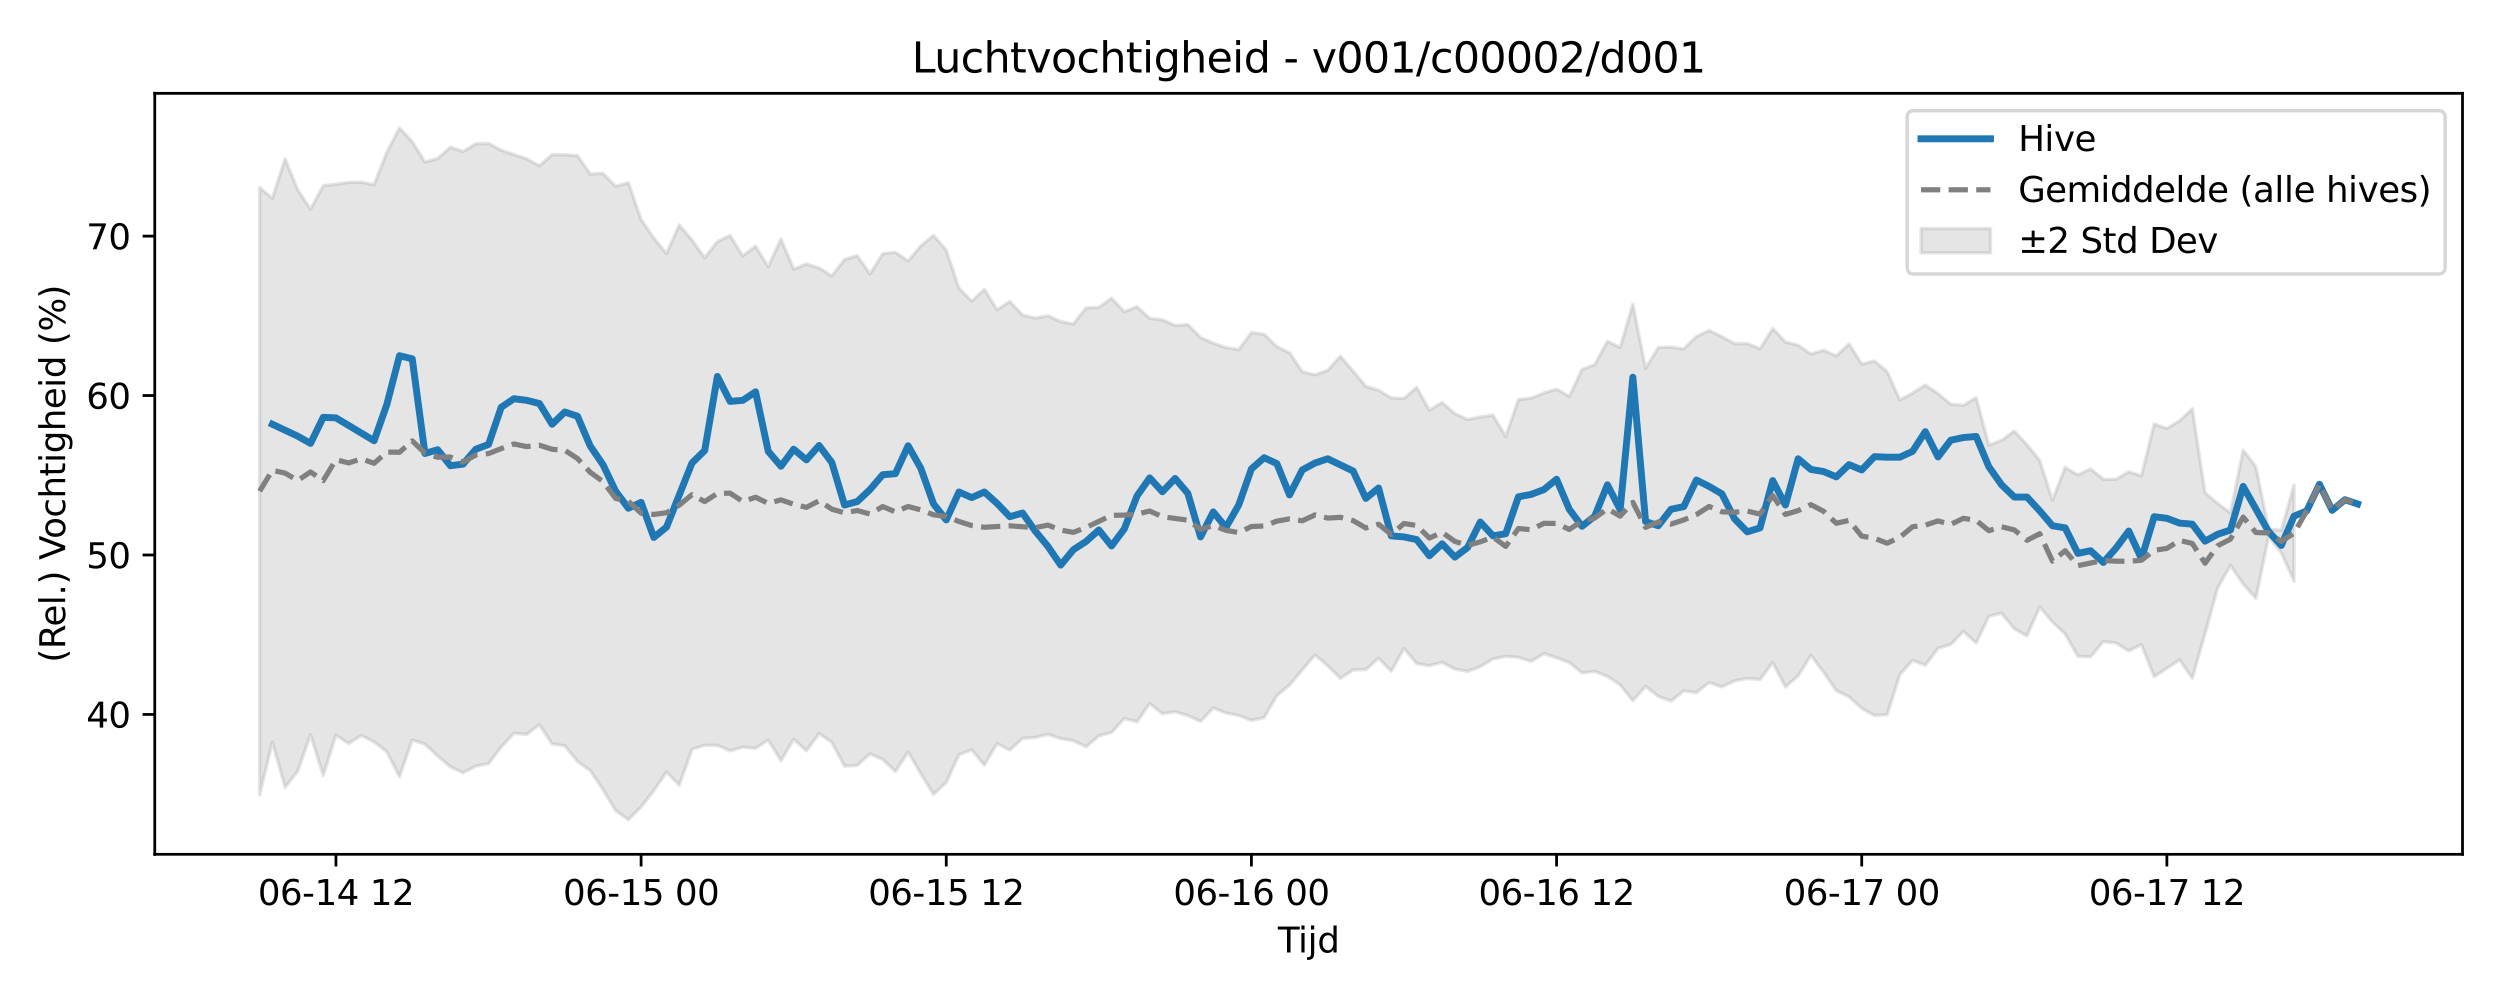 <?xml version="1.0" encoding="utf-8" standalone="no"?>
<!DOCTYPE svg PUBLIC "-//W3C//DTD SVG 1.1//EN"
  "http://www.w3.org/Graphics/SVG/1.1/DTD/svg11.dtd">
<svg xmlns:xlink="http://www.w3.org/1999/xlink" width="720pt" height="288pt" viewBox="0 0 720 288" xmlns="http://www.w3.org/2000/svg" version="1.1">
 <defs>
  <style type="text/css">*{stroke-linejoin: round; stroke-linecap: butt}</style>
 </defs>
 <g id="figure_1">
  <g id="patch_1">
   <path d="M 0 288 
L 720 288 
L 720 0 
L 0 0 
z
" style="fill: #ffffff"/>
  </g>
  <g id="axes_1">
   <g id="patch_2">
    <path d="M 44.57 246.04 
L 709.2 246.04 
L 709.2 26.88 
L 44.57 26.88 
z
" style="fill: #ffffff"/>
   </g>
   <g id="FillBetweenPolyCollection_1">
    <defs>
     <path id="m531567af55" d="M 74.78 -233.987 
L 74.78 -59.076 
L 78.442 -74.253 
L 82.104 -61.227 
L 85.766 -65.952 
L 89.428 -76.409 
L 93.09 -64.667 
L 96.752 -76.257 
L 100.414 -73.87 
L 104.075 -76.169 
L 107.737 -74.351 
L 111.399 -71.47 
L 115.061 -64.328 
L 118.723 -74.878 
L 122.385 -73.671 
L 126.047 -70.268 
L 129.709 -67.14 
L 133.37 -65.45 
L 137.032 -67.337 
L 140.694 -68.065 
L 144.356 -72.865 
L 148.018 -76.789 
L 151.68 -76.482 
L 155.342 -79.301 
L 159.004 -73.728 
L 162.665 -73.207 
L 166.327 -68.687 
L 169.989 -66.065 
L 173.651 -60.595 
L 177.313 -54.525 
L 180.975 -51.922 
L 184.637 -55.603 
L 188.299 -60.257 
L 191.96 -65.669 
L 195.622 -61.858 
L 199.284 -72.183 
L 202.946 -73.344 
L 206.608 -73.368 
L 210.27 -71.764 
L 213.932 -72.809 
L 217.594 -72.472 
L 221.255 -74.876 
L 224.917 -68.906 
L 228.579 -75.077 
L 232.241 -71.773 
L 235.903 -76.731 
L 239.565 -74.2 
L 243.227 -67.36 
L 246.888 -67.556 
L 250.55 -70.865 
L 254.212 -69.296 
L 257.874 -65.805 
L 261.536 -71.421 
L 265.198 -65.129 
L 268.86 -59.238 
L 272.522 -62.59 
L 276.183 -70.646 
L 279.845 -72.034 
L 283.507 -67.643 
L 287.169 -73.881 
L 290.831 -71.953 
L 294.493 -75.339 
L 298.155 -75.614 
L 301.817 -76.501 
L 305.478 -75.276 
L 309.14 -74.658 
L 312.802 -72.899 
L 316.464 -76.091 
L 320.126 -77.029 
L 323.788 -81.069 
L 327.45 -80.133 
L 331.112 -85.352 
L 334.773 -82.454 
L 338.435 -82.993 
L 342.097 -81.908 
L 345.759 -80.244 
L 349.421 -84.087 
L 353.083 -82.648 
L 356.745 -81.939 
L 360.407 -80.511 
L 364.068 -81.315 
L 367.73 -87.656 
L 371.392 -90.703 
L 375.054 -95.056 
L 378.716 -99.367 
L 382.378 -96.228 
L 386.04 -92.619 
L 389.702 -95.029 
L 393.363 -95.152 
L 397.025 -98.419 
L 400.687 -94.688 
L 404.349 -101.241 
L 408.011 -96.877 
L 411.673 -96.274 
L 415.335 -97.249 
L 418.997 -95.295 
L 422.658 -94.654 
L 426.32 -95.991 
L 429.982 -98.22 
L 433.644 -98.966 
L 437.306 -98.683 
L 440.968 -97.513 
L 444.63 -99.768 
L 448.292 -98.548 
L 451.953 -97.194 
L 455.615 -94.222 
L 459.277 -94.627 
L 462.939 -93.215 
L 466.601 -90.753 
L 470.263 -86.201 
L 473.925 -90.302 
L 477.587 -87.449 
L 481.248 -86.066 
L 484.91 -89.006 
L 488.572 -88.524 
L 492.234 -91.419 
L 495.896 -90.174 
L 499.558 -91.91 
L 503.22 -92.585 
L 506.882 -92.305 
L 510.543 -97.19 
L 514.205 -90.158 
L 517.867 -93.335 
L 521.529 -99.274 
L 525.191 -94.384 
L 528.853 -89.111 
L 532.515 -87.28 
L 536.176 -84.002 
L 539.838 -81.942 
L 543.5 -82.16 
L 547.162 -93.723 
L 550.824 -97.808 
L 554.486 -96.416 
L 558.148 -101.282 
L 561.81 -102.365 
L 565.471 -106.172 
L 569.133 -102.787 
L 572.795 -110.515 
L 576.457 -111.387 
L 580.119 -106.922 
L 583.781 -104.859 
L 587.443 -113.205 
L 591.105 -108.843 
L 594.766 -105.414 
L 598.428 -98.978 
L 602.09 -98.84 
L 605.752 -103.221 
L 609.414 -102.802 
L 613.076 -100.563 
L 616.738 -102.345 
L 620.4 -93.14 
L 624.061 -95.506 
L 627.723 -97.943 
L 631.385 -92.683 
L 635.047 -105.503 
L 638.709 -118.695 
L 642.371 -125.163 
L 646.033 -119.779 
L 649.695 -115.69 
L 653.356 -133.434 
L 657.018 -128.82 
L 660.68 -120.586 
L 660.68 -148.293 
L 660.68 -148.293 
L 657.018 -135.314 
L 653.356 -135.598 
L 649.695 -153.571 
L 646.033 -158.386 
L 642.371 -140.298 
L 638.709 -142.99 
L 635.047 -146.08 
L 631.385 -170.27 
L 627.723 -166.804 
L 624.061 -164.605 
L 620.4 -165.892 
L 616.738 -150.944 
L 613.076 -152.135 
L 609.414 -149.962 
L 605.752 -149.98 
L 602.09 -152.962 
L 598.428 -151.228 
L 594.766 -153.406 
L 591.105 -143.939 
L 587.443 -155.39 
L 583.781 -159.913 
L 580.119 -163.859 
L 576.457 -161.188 
L 572.795 -159.807 
L 569.133 -173.461 
L 565.471 -171.279 
L 561.81 -171.587 
L 558.148 -174.66 
L 554.486 -177.106 
L 550.824 -174.789 
L 547.162 -172.809 
L 543.5 -180.953 
L 539.838 -184.029 
L 536.176 -183.168 
L 532.515 -188.968 
L 528.853 -185.497 
L 525.191 -187.134 
L 521.529 -186.049 
L 517.867 -188.576 
L 514.205 -189.523 
L 510.543 -193.381 
L 506.882 -187.551 
L 503.22 -189.042 
L 499.558 -189.039 
L 495.896 -191.037 
L 492.234 -192.854 
L 488.572 -191.07 
L 484.91 -187.527 
L 481.248 -188.039 
L 477.587 -187.924 
L 473.925 -181.923 
L 470.263 -200.434 
L 466.601 -187.944 
L 462.939 -189.745 
L 459.277 -182.976 
L 455.615 -181.611 
L 451.953 -173.828 
L 448.292 -175.95 
L 444.63 -174.797 
L 440.968 -173.334 
L 437.306 -172.907 
L 433.644 -162.303 
L 429.982 -168.429 
L 426.32 -167.903 
L 422.658 -167.184 
L 418.997 -168.861 
L 415.335 -172.111 
L 411.673 -169.828 
L 408.011 -176.419 
L 404.349 -173.235 
L 400.687 -173.426 
L 397.025 -175.62 
L 393.363 -176.722 
L 389.702 -181.11 
L 386.04 -185.4 
L 382.378 -181.354 
L 378.716 -180.051 
L 375.054 -180.952 
L 371.392 -186.398 
L 367.73 -188.177 
L 364.068 -191.719 
L 360.407 -192.216 
L 356.745 -187.29 
L 353.083 -187.893 
L 349.421 -189.165 
L 345.759 -190.822 
L 342.097 -194.493 
L 338.435 -194.283 
L 334.773 -195.915 
L 331.112 -196.297 
L 327.45 -199.679 
L 323.788 -198.218 
L 320.126 -202.127 
L 316.464 -199.479 
L 312.802 -199.325 
L 309.14 -194.702 
L 305.478 -195.396 
L 301.817 -197.035 
L 298.155 -196.435 
L 294.493 -197.257 
L 290.831 -201.168 
L 287.169 -198.803 
L 283.507 -204.67 
L 279.845 -201.262 
L 276.183 -204.99 
L 272.522 -215.953 
L 268.86 -220.224 
L 265.198 -217.176 
L 261.536 -212.852 
L 257.874 -215.363 
L 254.212 -214.933 
L 250.55 -209.056 
L 246.888 -214.399 
L 243.227 -213.239 
L 239.565 -208.52 
L 235.903 -210.843 
L 232.241 -211.975 
L 228.579 -210.486 
L 224.917 -219.171 
L 221.255 -211.19 
L 217.594 -217.114 
L 213.932 -214.306 
L 210.27 -220.162 
L 206.608 -218.427 
L 202.946 -213.75 
L 199.284 -218.868 
L 195.622 -223.195 
L 191.96 -214.996 
L 188.299 -219.423 
L 184.637 -224.778 
L 180.975 -235.368 
L 177.313 -234.383 
L 173.651 -238.066 
L 169.989 -237.887 
L 166.327 -243.18 
L 162.665 -243.427 
L 159.004 -243.475 
L 155.342 -240.264 
L 151.68 -242.295 
L 148.018 -243.475 
L 144.356 -244.753 
L 140.694 -246.667 
L 137.032 -246.586 
L 133.37 -244.362 
L 129.709 -245.624 
L 126.047 -242.344 
L 122.385 -241.345 
L 118.723 -247.18 
L 115.061 -251.158 
L 111.399 -244.159 
L 107.737 -234.805 
L 104.075 -235.524 
L 100.414 -235.494 
L 96.752 -234.933 
L 93.09 -234.518 
L 89.428 -227.762 
L 85.766 -233.31 
L 82.104 -242.244 
L 78.442 -230.88 
L 74.78 -233.987 
z
" style="stroke: #808080; stroke-opacity: 0.2"/>
    </defs>
    <g clip-path="url(#p80a8ffc8e7)">
     <use xlink:href="#m531567af55" x="0" y="288" style="fill: #808080; fill-opacity: 0.2; stroke: #808080; stroke-opacity: 0.2"/>
    </g>
   </g>
   <g id="matplotlib.axis_1">
    <g id="xtick_1">
     <g id="line2d_1">
      <defs>
       <path id="md51b3783db" d="M 0 0 
L 0 3.5 
" style="stroke: #000000; stroke-width: 0.8"/>
      </defs>
      <g>
       <use xlink:href="#md51b3783db" x="96.752" y="246.04" style="stroke: #000000; stroke-width: 0.8"/>
      </g>
     </g>
     <g id="text_1">
      <!-- 06-14 12 -->
      <g transform="translate(74.271 260.638) scale(0.1 -0.1)">
       <defs>
        <path id="DejaVuSans-30" d="M 2034 4250 
Q 1547 4250 1301 3770 
Q 1056 3291 1056 2328 
Q 1056 1369 1301 889 
Q 1547 409 2034 409 
Q 2525 409 2770 889 
Q 3016 1369 3016 2328 
Q 3016 3291 2770 3770 
Q 2525 4250 2034 4250 
z
M 2034 4750 
Q 2819 4750 3233 4129 
Q 3647 3509 3647 2328 
Q 3647 1150 3233 529 
Q 2819 -91 2034 -91 
Q 1250 -91 836 529 
Q 422 1150 422 2328 
Q 422 3509 836 4129 
Q 1250 4750 2034 4750 
z
" transform="scale(0.016)"/>
        <path id="DejaVuSans-36" d="M 2113 2584 
Q 1688 2584 1439 2293 
Q 1191 2003 1191 1497 
Q 1191 994 1439 701 
Q 1688 409 2113 409 
Q 2538 409 2786 701 
Q 3034 994 3034 1497 
Q 3034 2003 2786 2293 
Q 2538 2584 2113 2584 
z
M 3366 4563 
L 3366 3988 
Q 3128 4100 2886 4159 
Q 2644 4219 2406 4219 
Q 1781 4219 1451 3797 
Q 1122 3375 1075 2522 
Q 1259 2794 1537 2939 
Q 1816 3084 2150 3084 
Q 2853 3084 3261 2657 
Q 3669 2231 3669 1497 
Q 3669 778 3244 343 
Q 2819 -91 2113 -91 
Q 1303 -91 875 529 
Q 447 1150 447 2328 
Q 447 3434 972 4092 
Q 1497 4750 2381 4750 
Q 2619 4750 2861 4703 
Q 3103 4656 3366 4563 
z
" transform="scale(0.016)"/>
        <path id="DejaVuSans-2d" d="M 313 2009 
L 1997 2009 
L 1997 1497 
L 313 1497 
L 313 2009 
z
" transform="scale(0.016)"/>
        <path id="DejaVuSans-31" d="M 794 531 
L 1825 531 
L 1825 4091 
L 703 3866 
L 703 4441 
L 1819 4666 
L 2450 4666 
L 2450 531 
L 3481 531 
L 3481 0 
L 794 0 
L 794 531 
z
" transform="scale(0.016)"/>
        <path id="DejaVuSans-34" d="M 2419 4116 
L 825 1625 
L 2419 1625 
L 2419 4116 
z
M 2253 4666 
L 3047 4666 
L 3047 1625 
L 3713 1625 
L 3713 1100 
L 3047 1100 
L 3047 0 
L 2419 0 
L 2419 1100 
L 313 1100 
L 313 1709 
L 2253 4666 
z
" transform="scale(0.016)"/>
        <path id="DejaVuSans-20" transform="scale(0.016)"/>
        <path id="DejaVuSans-32" d="M 1228 531 
L 3431 531 
L 3431 0 
L 469 0 
L 469 531 
Q 828 903 1448 1529 
Q 2069 2156 2228 2338 
Q 2531 2678 2651 2914 
Q 2772 3150 2772 3378 
Q 2772 3750 2511 3984 
Q 2250 4219 1831 4219 
Q 1534 4219 1204 4116 
Q 875 4013 500 3803 
L 500 4441 
Q 881 4594 1212 4672 
Q 1544 4750 1819 4750 
Q 2544 4750 2975 4387 
Q 3406 4025 3406 3419 
Q 3406 3131 3298 2873 
Q 3191 2616 2906 2266 
Q 2828 2175 2409 1742 
Q 1991 1309 1228 531 
z
" transform="scale(0.016)"/>
       </defs>
       <use xlink:href="#DejaVuSans-30"/>
       <use xlink:href="#DejaVuSans-36" transform="translate(63.623 0)"/>
       <use xlink:href="#DejaVuSans-2d" transform="translate(127.246 0)"/>
       <use xlink:href="#DejaVuSans-31" transform="translate(163.33 0)"/>
       <use xlink:href="#DejaVuSans-34" transform="translate(226.953 0)"/>
       <use xlink:href="#DejaVuSans-20" transform="translate(290.576 0)"/>
       <use xlink:href="#DejaVuSans-31" transform="translate(322.363 0)"/>
       <use xlink:href="#DejaVuSans-32" transform="translate(385.986 0)"/>
      </g>
     </g>
    </g>
    <g id="xtick_2">
     <g id="line2d_2">
      <g>
       <use xlink:href="#md51b3783db" x="184.637" y="246.04" style="stroke: #000000; stroke-width: 0.8"/>
      </g>
     </g>
     <g id="text_2">
      <!-- 06-15 00 -->
      <g transform="translate(162.156 260.638) scale(0.1 -0.1)">
       <defs>
        <path id="DejaVuSans-35" d="M 691 4666 
L 3169 4666 
L 3169 4134 
L 1269 4134 
L 1269 2991 
Q 1406 3038 1543 3061 
Q 1681 3084 1819 3084 
Q 2600 3084 3056 2656 
Q 3513 2228 3513 1497 
Q 3513 744 3044 326 
Q 2575 -91 1722 -91 
Q 1428 -91 1123 -41 
Q 819 9 494 109 
L 494 744 
Q 775 591 1075 516 
Q 1375 441 1709 441 
Q 2250 441 2565 725 
Q 2881 1009 2881 1497 
Q 2881 1984 2565 2268 
Q 2250 2553 1709 2553 
Q 1456 2553 1204 2497 
Q 953 2441 691 2322 
L 691 4666 
z
" transform="scale(0.016)"/>
       </defs>
       <use xlink:href="#DejaVuSans-30"/>
       <use xlink:href="#DejaVuSans-36" transform="translate(63.623 0)"/>
       <use xlink:href="#DejaVuSans-2d" transform="translate(127.246 0)"/>
       <use xlink:href="#DejaVuSans-31" transform="translate(163.33 0)"/>
       <use xlink:href="#DejaVuSans-35" transform="translate(226.953 0)"/>
       <use xlink:href="#DejaVuSans-20" transform="translate(290.576 0)"/>
       <use xlink:href="#DejaVuSans-30" transform="translate(322.363 0)"/>
       <use xlink:href="#DejaVuSans-30" transform="translate(385.986 0)"/>
      </g>
     </g>
    </g>
    <g id="xtick_3">
     <g id="line2d_3">
      <g>
       <use xlink:href="#md51b3783db" x="272.522" y="246.04" style="stroke: #000000; stroke-width: 0.8"/>
      </g>
     </g>
     <g id="text_3">
      <!-- 06-15 12 -->
      <g transform="translate(250.041 260.638) scale(0.1 -0.1)">
       <use xlink:href="#DejaVuSans-30"/>
       <use xlink:href="#DejaVuSans-36" transform="translate(63.623 0)"/>
       <use xlink:href="#DejaVuSans-2d" transform="translate(127.246 0)"/>
       <use xlink:href="#DejaVuSans-31" transform="translate(163.33 0)"/>
       <use xlink:href="#DejaVuSans-35" transform="translate(226.953 0)"/>
       <use xlink:href="#DejaVuSans-20" transform="translate(290.576 0)"/>
       <use xlink:href="#DejaVuSans-31" transform="translate(322.363 0)"/>
       <use xlink:href="#DejaVuSans-32" transform="translate(385.986 0)"/>
      </g>
     </g>
    </g>
    <g id="xtick_4">
     <g id="line2d_4">
      <g>
       <use xlink:href="#md51b3783db" x="360.407" y="246.04" style="stroke: #000000; stroke-width: 0.8"/>
      </g>
     </g>
     <g id="text_4">
      <!-- 06-16 00 -->
      <g transform="translate(337.926 260.638) scale(0.1 -0.1)">
       <use xlink:href="#DejaVuSans-30"/>
       <use xlink:href="#DejaVuSans-36" transform="translate(63.623 0)"/>
       <use xlink:href="#DejaVuSans-2d" transform="translate(127.246 0)"/>
       <use xlink:href="#DejaVuSans-31" transform="translate(163.33 0)"/>
       <use xlink:href="#DejaVuSans-36" transform="translate(226.953 0)"/>
       <use xlink:href="#DejaVuSans-20" transform="translate(290.576 0)"/>
       <use xlink:href="#DejaVuSans-30" transform="translate(322.363 0)"/>
       <use xlink:href="#DejaVuSans-30" transform="translate(385.986 0)"/>
      </g>
     </g>
    </g>
    <g id="xtick_5">
     <g id="line2d_5">
      <g>
       <use xlink:href="#md51b3783db" x="448.292" y="246.04" style="stroke: #000000; stroke-width: 0.8"/>
      </g>
     </g>
     <g id="text_5">
      <!-- 06-16 12 -->
      <g transform="translate(425.811 260.638) scale(0.1 -0.1)">
       <use xlink:href="#DejaVuSans-30"/>
       <use xlink:href="#DejaVuSans-36" transform="translate(63.623 0)"/>
       <use xlink:href="#DejaVuSans-2d" transform="translate(127.246 0)"/>
       <use xlink:href="#DejaVuSans-31" transform="translate(163.33 0)"/>
       <use xlink:href="#DejaVuSans-36" transform="translate(226.953 0)"/>
       <use xlink:href="#DejaVuSans-20" transform="translate(290.576 0)"/>
       <use xlink:href="#DejaVuSans-31" transform="translate(322.363 0)"/>
       <use xlink:href="#DejaVuSans-32" transform="translate(385.986 0)"/>
      </g>
     </g>
    </g>
    <g id="xtick_6">
     <g id="line2d_6">
      <g>
       <use xlink:href="#md51b3783db" x="536.176" y="246.04" style="stroke: #000000; stroke-width: 0.8"/>
      </g>
     </g>
     <g id="text_6">
      <!-- 06-17 00 -->
      <g transform="translate(513.696 260.638) scale(0.1 -0.1)">
       <defs>
        <path id="DejaVuSans-37" d="M 525 4666 
L 3525 4666 
L 3525 4397 
L 1831 0 
L 1172 0 
L 2766 4134 
L 525 4134 
L 525 4666 
z
" transform="scale(0.016)"/>
       </defs>
       <use xlink:href="#DejaVuSans-30"/>
       <use xlink:href="#DejaVuSans-36" transform="translate(63.623 0)"/>
       <use xlink:href="#DejaVuSans-2d" transform="translate(127.246 0)"/>
       <use xlink:href="#DejaVuSans-31" transform="translate(163.33 0)"/>
       <use xlink:href="#DejaVuSans-37" transform="translate(226.953 0)"/>
       <use xlink:href="#DejaVuSans-20" transform="translate(290.576 0)"/>
       <use xlink:href="#DejaVuSans-30" transform="translate(322.363 0)"/>
       <use xlink:href="#DejaVuSans-30" transform="translate(385.986 0)"/>
      </g>
     </g>
    </g>
    <g id="xtick_7">
     <g id="line2d_7">
      <g>
       <use xlink:href="#md51b3783db" x="624.061" y="246.04" style="stroke: #000000; stroke-width: 0.8"/>
      </g>
     </g>
     <g id="text_7">
      <!-- 06-17 12 -->
      <g transform="translate(601.581 260.638) scale(0.1 -0.1)">
       <use xlink:href="#DejaVuSans-30"/>
       <use xlink:href="#DejaVuSans-36" transform="translate(63.623 0)"/>
       <use xlink:href="#DejaVuSans-2d" transform="translate(127.246 0)"/>
       <use xlink:href="#DejaVuSans-31" transform="translate(163.33 0)"/>
       <use xlink:href="#DejaVuSans-37" transform="translate(226.953 0)"/>
       <use xlink:href="#DejaVuSans-20" transform="translate(290.576 0)"/>
       <use xlink:href="#DejaVuSans-31" transform="translate(322.363 0)"/>
       <use xlink:href="#DejaVuSans-32" transform="translate(385.986 0)"/>
      </g>
     </g>
    </g>
    <g id="text_8">
     <!-- Tijd -->
     <g transform="translate(368.035 274.317) scale(0.1 -0.1)">
      <defs>
       <path id="DejaVuSans-54" d="M -19 4666 
L 3928 4666 
L 3928 4134 
L 2272 4134 
L 2272 0 
L 1638 0 
L 1638 4134 
L -19 4134 
L -19 4666 
z
" transform="scale(0.016)"/>
       <path id="DejaVuSans-69" d="M 603 3500 
L 1178 3500 
L 1178 0 
L 603 0 
L 603 3500 
z
M 603 4863 
L 1178 4863 
L 1178 4134 
L 603 4134 
L 603 4863 
z
" transform="scale(0.016)"/>
       <path id="DejaVuSans-6a" d="M 603 3500 
L 1178 3500 
L 1178 -63 
Q 1178 -731 923 -1031 
Q 669 -1331 103 -1331 
L -116 -1331 
L -116 -844 
L 38 -844 
Q 366 -844 484 -692 
Q 603 -541 603 -63 
L 603 3500 
z
M 603 4863 
L 1178 4863 
L 1178 4134 
L 603 4134 
L 603 4863 
z
" transform="scale(0.016)"/>
       <path id="DejaVuSans-64" d="M 2906 2969 
L 2906 4863 
L 3481 4863 
L 3481 0 
L 2906 0 
L 2906 525 
Q 2725 213 2448 61 
Q 2172 -91 1784 -91 
Q 1150 -91 751 415 
Q 353 922 353 1747 
Q 353 2572 751 3078 
Q 1150 3584 1784 3584 
Q 2172 3584 2448 3432 
Q 2725 3281 2906 2969 
z
M 947 1747 
Q 947 1113 1208 752 
Q 1469 391 1925 391 
Q 2381 391 2643 752 
Q 2906 1113 2906 1747 
Q 2906 2381 2643 2742 
Q 2381 3103 1925 3103 
Q 1469 3103 1208 2742 
Q 947 2381 947 1747 
z
" transform="scale(0.016)"/>
      </defs>
      <use xlink:href="#DejaVuSans-54"/>
      <use xlink:href="#DejaVuSans-69" transform="translate(57.959 0)"/>
      <use xlink:href="#DejaVuSans-6a" transform="translate(85.742 0)"/>
      <use xlink:href="#DejaVuSans-64" transform="translate(113.525 0)"/>
     </g>
    </g>
   </g>
   <g id="matplotlib.axis_2">
    <g id="ytick_1">
     <g id="line2d_8">
      <defs>
       <path id="mb8708137f4" d="M 0 0 
L -3.5 0 
" style="stroke: #000000; stroke-width: 0.8"/>
      </defs>
      <g>
       <use xlink:href="#mb8708137f4" x="44.57" y="205.755" style="stroke: #000000; stroke-width: 0.8"/>
      </g>
     </g>
     <g id="text_9">
      <!-- 40 -->
      <g transform="translate(24.845 209.554) scale(0.1 -0.1)">
       <use xlink:href="#DejaVuSans-34"/>
       <use xlink:href="#DejaVuSans-30" transform="translate(63.623 0)"/>
      </g>
     </g>
    </g>
    <g id="ytick_2">
     <g id="line2d_9">
      <g>
       <use xlink:href="#mb8708137f4" x="44.57" y="159.836" style="stroke: #000000; stroke-width: 0.8"/>
      </g>
     </g>
     <g id="text_10">
      <!-- 50 -->
      <g transform="translate(24.845 163.635) scale(0.1 -0.1)">
       <use xlink:href="#DejaVuSans-35"/>
       <use xlink:href="#DejaVuSans-30" transform="translate(63.623 0)"/>
      </g>
     </g>
    </g>
    <g id="ytick_3">
     <g id="line2d_10">
      <g>
       <use xlink:href="#mb8708137f4" x="44.57" y="113.917" style="stroke: #000000; stroke-width: 0.8"/>
      </g>
     </g>
     <g id="text_11">
      <!-- 60 -->
      <g transform="translate(24.845 117.717) scale(0.1 -0.1)">
       <use xlink:href="#DejaVuSans-36"/>
       <use xlink:href="#DejaVuSans-30" transform="translate(63.623 0)"/>
      </g>
     </g>
    </g>
    <g id="ytick_4">
     <g id="line2d_11">
      <g>
       <use xlink:href="#mb8708137f4" x="44.57" y="67.999" style="stroke: #000000; stroke-width: 0.8"/>
      </g>
     </g>
     <g id="text_12">
      <!-- 70 -->
      <g transform="translate(24.845 71.798) scale(0.1 -0.1)">
       <use xlink:href="#DejaVuSans-37"/>
       <use xlink:href="#DejaVuSans-30" transform="translate(63.623 0)"/>
      </g>
     </g>
    </g>
    <g id="text_13">
     <!-- (Rel.) Vochtigheid (%) -->
     <g transform="translate(18.765 190.838) rotate(-90) scale(0.1 -0.1)">
      <defs>
       <path id="DejaVuSans-28" d="M 1984 4856 
Q 1566 4138 1362 3434 
Q 1159 2731 1159 2009 
Q 1159 1288 1364 580 
Q 1569 -128 1984 -844 
L 1484 -844 
Q 1016 -109 783 600 
Q 550 1309 550 2009 
Q 550 2706 781 3412 
Q 1013 4119 1484 4856 
L 1984 4856 
z
" transform="scale(0.016)"/>
       <path id="DejaVuSans-52" d="M 2841 2188 
Q 3044 2119 3236 1894 
Q 3428 1669 3622 1275 
L 4263 0 
L 3584 0 
L 2988 1197 
Q 2756 1666 2539 1819 
Q 2322 1972 1947 1972 
L 1259 1972 
L 1259 0 
L 628 0 
L 628 4666 
L 2053 4666 
Q 2853 4666 3247 4331 
Q 3641 3997 3641 3322 
Q 3641 2881 3436 2590 
Q 3231 2300 2841 2188 
z
M 1259 4147 
L 1259 2491 
L 2053 2491 
Q 2509 2491 2742 2702 
Q 2975 2913 2975 3322 
Q 2975 3731 2742 3939 
Q 2509 4147 2053 4147 
L 1259 4147 
z
" transform="scale(0.016)"/>
       <path id="DejaVuSans-65" d="M 3597 1894 
L 3597 1613 
L 953 1613 
Q 991 1019 1311 708 
Q 1631 397 2203 397 
Q 2534 397 2845 478 
Q 3156 559 3463 722 
L 3463 178 
Q 3153 47 2828 -22 
Q 2503 -91 2169 -91 
Q 1331 -91 842 396 
Q 353 884 353 1716 
Q 353 2575 817 3079 
Q 1281 3584 2069 3584 
Q 2775 3584 3186 3129 
Q 3597 2675 3597 1894 
z
M 3022 2063 
Q 3016 2534 2758 2815 
Q 2500 3097 2075 3097 
Q 1594 3097 1305 2825 
Q 1016 2553 972 2059 
L 3022 2063 
z
" transform="scale(0.016)"/>
       <path id="DejaVuSans-6c" d="M 603 4863 
L 1178 4863 
L 1178 0 
L 603 0 
L 603 4863 
z
" transform="scale(0.016)"/>
       <path id="DejaVuSans-2e" d="M 684 794 
L 1344 794 
L 1344 0 
L 684 0 
L 684 794 
z
" transform="scale(0.016)"/>
       <path id="DejaVuSans-29" d="M 513 4856 
L 1013 4856 
Q 1481 4119 1714 3412 
Q 1947 2706 1947 2009 
Q 1947 1309 1714 600 
Q 1481 -109 1013 -844 
L 513 -844 
Q 928 -128 1133 580 
Q 1338 1288 1338 2009 
Q 1338 2731 1133 3434 
Q 928 4138 513 4856 
z
" transform="scale(0.016)"/>
       <path id="DejaVuSans-56" d="M 1831 0 
L 50 4666 
L 709 4666 
L 2188 738 
L 3669 4666 
L 4325 4666 
L 2547 0 
L 1831 0 
z
" transform="scale(0.016)"/>
       <path id="DejaVuSans-6f" d="M 1959 3097 
Q 1497 3097 1228 2736 
Q 959 2375 959 1747 
Q 959 1119 1226 758 
Q 1494 397 1959 397 
Q 2419 397 2687 759 
Q 2956 1122 2956 1747 
Q 2956 2369 2687 2733 
Q 2419 3097 1959 3097 
z
M 1959 3584 
Q 2709 3584 3137 3096 
Q 3566 2609 3566 1747 
Q 3566 888 3137 398 
Q 2709 -91 1959 -91 
Q 1206 -91 779 398 
Q 353 888 353 1747 
Q 353 2609 779 3096 
Q 1206 3584 1959 3584 
z
" transform="scale(0.016)"/>
       <path id="DejaVuSans-63" d="M 3122 3366 
L 3122 2828 
Q 2878 2963 2633 3030 
Q 2388 3097 2138 3097 
Q 1578 3097 1268 2742 
Q 959 2388 959 1747 
Q 959 1106 1268 751 
Q 1578 397 2138 397 
Q 2388 397 2633 464 
Q 2878 531 3122 666 
L 3122 134 
Q 2881 22 2623 -34 
Q 2366 -91 2075 -91 
Q 1284 -91 818 406 
Q 353 903 353 1747 
Q 353 2603 823 3093 
Q 1294 3584 2113 3584 
Q 2378 3584 2631 3529 
Q 2884 3475 3122 3366 
z
" transform="scale(0.016)"/>
       <path id="DejaVuSans-68" d="M 3513 2113 
L 3513 0 
L 2938 0 
L 2938 2094 
Q 2938 2591 2744 2837 
Q 2550 3084 2163 3084 
Q 1697 3084 1428 2787 
Q 1159 2491 1159 1978 
L 1159 0 
L 581 0 
L 581 4863 
L 1159 4863 
L 1159 2956 
Q 1366 3272 1645 3428 
Q 1925 3584 2291 3584 
Q 2894 3584 3203 3211 
Q 3513 2838 3513 2113 
z
" transform="scale(0.016)"/>
       <path id="DejaVuSans-74" d="M 1172 4494 
L 1172 3500 
L 2356 3500 
L 2356 3053 
L 1172 3053 
L 1172 1153 
Q 1172 725 1289 603 
Q 1406 481 1766 481 
L 2356 481 
L 2356 0 
L 1766 0 
Q 1100 0 847 248 
Q 594 497 594 1153 
L 594 3053 
L 172 3053 
L 172 3500 
L 594 3500 
L 594 4494 
L 1172 4494 
z
" transform="scale(0.016)"/>
       <path id="DejaVuSans-67" d="M 2906 1791 
Q 2906 2416 2648 2759 
Q 2391 3103 1925 3103 
Q 1463 3103 1205 2759 
Q 947 2416 947 1791 
Q 947 1169 1205 825 
Q 1463 481 1925 481 
Q 2391 481 2648 825 
Q 2906 1169 2906 1791 
z
M 3481 434 
Q 3481 -459 3084 -895 
Q 2688 -1331 1869 -1331 
Q 1566 -1331 1297 -1286 
Q 1028 -1241 775 -1147 
L 775 -588 
Q 1028 -725 1275 -790 
Q 1522 -856 1778 -856 
Q 2344 -856 2625 -561 
Q 2906 -266 2906 331 
L 2906 616 
Q 2728 306 2450 153 
Q 2172 0 1784 0 
Q 1141 0 747 490 
Q 353 981 353 1791 
Q 353 2603 747 3093 
Q 1141 3584 1784 3584 
Q 2172 3584 2450 3431 
Q 2728 3278 2906 2969 
L 2906 3500 
L 3481 3500 
L 3481 434 
z
" transform="scale(0.016)"/>
       <path id="DejaVuSans-25" d="M 4653 2053 
Q 4381 2053 4226 1822 
Q 4072 1591 4072 1178 
Q 4072 772 4226 539 
Q 4381 306 4653 306 
Q 4919 306 5073 539 
Q 5228 772 5228 1178 
Q 5228 1588 5073 1820 
Q 4919 2053 4653 2053 
z
M 4653 2450 
Q 5147 2450 5437 2106 
Q 5728 1763 5728 1178 
Q 5728 594 5436 251 
Q 5144 -91 4653 -91 
Q 4153 -91 3862 251 
Q 3572 594 3572 1178 
Q 3572 1766 3864 2108 
Q 4156 2450 4653 2450 
z
M 1428 4353 
Q 1159 4353 1004 4120 
Q 850 3888 850 3481 
Q 850 3069 1003 2837 
Q 1156 2606 1428 2606 
Q 1700 2606 1854 2837 
Q 2009 3069 2009 3481 
Q 2009 3884 1853 4118 
Q 1697 4353 1428 4353 
z
M 4250 4750 
L 4750 4750 
L 1831 -91 
L 1331 -91 
L 4250 4750 
z
M 1428 4750 
Q 1922 4750 2215 4408 
Q 2509 4066 2509 3481 
Q 2509 2891 2217 2550 
Q 1925 2209 1428 2209 
Q 931 2209 642 2551 
Q 353 2894 353 3481 
Q 353 4063 643 4406 
Q 934 4750 1428 4750 
z
" transform="scale(0.016)"/>
      </defs>
      <use xlink:href="#DejaVuSans-28"/>
      <use xlink:href="#DejaVuSans-52" transform="translate(39.014 0)"/>
      <use xlink:href="#DejaVuSans-65" transform="translate(103.996 0)"/>
      <use xlink:href="#DejaVuSans-6c" transform="translate(165.52 0)"/>
      <use xlink:href="#DejaVuSans-2e" transform="translate(193.303 0)"/>
      <use xlink:href="#DejaVuSans-29" transform="translate(225.09 0)"/>
      <use xlink:href="#DejaVuSans-20" transform="translate(264.104 0)"/>
      <use xlink:href="#DejaVuSans-56" transform="translate(295.891 0)"/>
      <use xlink:href="#DejaVuSans-6f" transform="translate(356.549 0)"/>
      <use xlink:href="#DejaVuSans-63" transform="translate(417.73 0)"/>
      <use xlink:href="#DejaVuSans-68" transform="translate(472.711 0)"/>
      <use xlink:href="#DejaVuSans-74" transform="translate(536.09 0)"/>
      <use xlink:href="#DejaVuSans-69" transform="translate(575.299 0)"/>
      <use xlink:href="#DejaVuSans-67" transform="translate(603.082 0)"/>
      <use xlink:href="#DejaVuSans-68" transform="translate(666.559 0)"/>
      <use xlink:href="#DejaVuSans-65" transform="translate(729.938 0)"/>
      <use xlink:href="#DejaVuSans-69" transform="translate(791.461 0)"/>
      <use xlink:href="#DejaVuSans-64" transform="translate(819.244 0)"/>
      <use xlink:href="#DejaVuSans-20" transform="translate(882.721 0)"/>
      <use xlink:href="#DejaVuSans-28" transform="translate(914.508 0)"/>
      <use xlink:href="#DejaVuSans-25" transform="translate(953.521 0)"/>
      <use xlink:href="#DejaVuSans-29" transform="translate(1048.541 0)"/>
     </g>
    </g>
   </g>
   <g id="line2d_12">
    <path d="M 78.442 122.183 
L 85.766 125.627 
L 89.428 127.693 
L 93.09 120.193 
L 96.752 120.346 
L 107.737 126.928 
L 111.399 116.519 
L 115.061 102.438 
L 118.723 103.356 
L 122.385 130.601 
L 126.047 129.53 
L 129.709 134.122 
L 133.37 133.662 
L 137.032 129.377 
L 140.694 127.999 
L 144.356 117.285 
L 148.018 114.836 
L 151.68 115.295 
L 155.342 116.213 
L 159.004 122.183 
L 162.665 118.662 
L 166.327 119.887 
L 169.989 128.458 
L 173.651 133.815 
L 177.313 141.469 
L 180.975 146.367 
L 184.637 144.683 
L 188.299 154.785 
L 191.96 151.8 
L 199.284 133.356 
L 202.946 129.759 
L 206.608 108.407 
L 210.27 115.601 
L 213.932 115.295 
L 217.594 112.846 
L 221.255 129.989 
L 224.917 134.275 
L 228.579 129.377 
L 232.241 132.438 
L 235.903 128.305 
L 239.565 133.203 
L 243.227 145.448 
L 246.888 144.453 
L 250.55 141.009 
L 254.212 136.724 
L 257.874 136.417 
L 261.536 128.382 
L 265.198 134.887 
L 268.86 145.142 
L 272.522 149.734 
L 276.183 141.698 
L 279.845 143.305 
L 283.507 141.698 
L 287.169 144.989 
L 290.831 148.816 
L 294.493 147.744 
L 298.155 152.948 
L 301.817 157.387 
L 305.478 162.744 
L 309.14 158.305 
L 312.802 155.933 
L 316.464 152.642 
L 320.126 157.234 
L 323.788 152.336 
L 327.45 142.846 
L 331.112 137.642 
L 334.773 141.622 
L 338.435 137.795 
L 342.097 142.081 
L 345.759 154.632 
L 349.421 147.438 
L 353.083 151.877 
L 356.745 145.448 
L 360.407 135.04 
L 364.068 131.826 
L 367.73 133.509 
L 371.392 142.54 
L 375.054 135.346 
L 378.716 133.356 
L 382.378 132.132 
L 389.702 135.652 
L 393.363 143.535 
L 397.025 140.55 
L 400.687 154.326 
L 404.349 154.632 
L 408.011 155.397 
L 411.673 160.066 
L 415.335 156.622 
L 418.997 160.448 
L 422.658 157.693 
L 426.32 150.346 
L 429.982 154.326 
L 433.644 153.714 
L 437.306 143.076 
L 440.968 142.387 
L 444.63 141.009 
L 448.292 138.025 
L 451.953 146.673 
L 455.615 151.571 
L 459.277 148.662 
L 462.939 139.632 
L 466.601 146.749 
L 470.263 108.637 
L 473.925 150.193 
L 477.587 151.418 
L 481.248 146.673 
L 484.91 145.907 
L 488.572 138.254 
L 492.234 140.091 
L 495.896 142.234 
L 499.558 149.428 
L 503.22 153.178 
L 506.882 152.03 
L 510.543 138.407 
L 514.205 145.448 
L 517.867 132.132 
L 521.529 135.193 
L 525.191 135.805 
L 528.853 137.336 
L 532.515 133.815 
L 536.176 135.346 
L 539.838 131.519 
L 543.5 131.673 
L 547.162 131.673 
L 550.824 129.989 
L 554.486 124.326 
L 558.148 131.596 
L 561.81 126.775 
L 565.471 126.009 
L 569.133 125.703 
L 572.795 134.428 
L 576.457 139.632 
L 580.119 143.152 
L 583.781 143.152 
L 587.443 147.132 
L 591.105 151.418 
L 594.766 152.03 
L 598.428 159.377 
L 602.09 158.612 
L 605.752 161.979 
L 609.414 157.846 
L 613.076 152.948 
L 616.738 160.907 
L 620.4 148.816 
L 624.061 149.275 
L 627.723 150.652 
L 631.385 150.958 
L 635.047 155.856 
L 638.709 153.867 
L 642.371 152.642 
L 646.033 140.091 
L 653.356 153.101 
L 657.018 157.081 
L 660.68 148.662 
L 664.342 147.132 
L 668.004 139.479 
L 671.666 146.979 
L 675.328 143.918 
L 678.99 145.142 
L 678.99 145.142 
" clip-path="url(#p80a8ffc8e7)" style="fill: none; stroke: #1f77b4; stroke-width: 2; stroke-linecap: square"/>
   </g>
   <g id="line2d_13">
    <path d="M 74.78 141.469 
L 78.442 135.434 
L 82.104 136.264 
L 85.766 138.369 
L 89.428 135.915 
L 93.09 138.407 
L 96.752 132.405 
L 100.414 133.318 
L 104.075 132.154 
L 107.737 133.422 
L 111.399 130.186 
L 115.061 130.257 
L 118.723 126.971 
L 122.385 130.492 
L 126.047 131.694 
L 129.709 131.618 
L 133.37 133.094 
L 137.032 131.038 
L 140.694 130.634 
L 144.356 129.191 
L 148.018 127.868 
L 151.68 128.611 
L 155.342 128.218 
L 159.004 129.398 
L 162.665 129.683 
L 166.327 132.066 
L 169.989 136.024 
L 173.651 138.67 
L 177.313 143.546 
L 180.975 144.355 
L 184.637 147.81 
L 188.299 148.16 
L 191.96 147.668 
L 195.622 145.474 
L 199.284 142.474 
L 202.946 144.453 
L 206.608 142.103 
L 210.27 142.037 
L 213.932 144.442 
L 217.594 143.207 
L 221.255 144.967 
L 224.917 143.961 
L 228.579 145.219 
L 232.241 146.126 
L 235.903 144.213 
L 239.565 146.64 
L 243.227 147.7 
L 246.888 147.023 
L 250.55 148.039 
L 254.212 145.885 
L 257.874 147.416 
L 261.536 145.864 
L 265.198 146.848 
L 268.86 148.269 
L 272.522 148.728 
L 276.183 150.182 
L 279.845 151.352 
L 283.507 151.844 
L 290.831 151.439 
L 298.155 151.975 
L 301.817 151.232 
L 305.478 152.664 
L 309.14 153.32 
L 312.802 151.888 
L 320.126 148.422 
L 323.788 148.356 
L 327.45 148.094 
L 331.112 147.176 
L 334.773 148.816 
L 342.097 149.8 
L 345.759 152.467 
L 349.421 151.374 
L 353.083 152.73 
L 356.745 153.386 
L 360.407 151.636 
L 364.068 151.483 
L 367.73 150.084 
L 371.392 149.45 
L 375.054 149.996 
L 378.716 148.291 
L 382.378 149.209 
L 386.04 148.99 
L 389.702 149.931 
L 393.363 152.063 
L 397.025 150.98 
L 400.687 153.943 
L 404.349 150.762 
L 408.011 151.352 
L 411.673 154.949 
L 415.335 153.32 
L 418.997 155.922 
L 422.658 157.081 
L 426.32 156.053 
L 429.982 154.676 
L 433.644 157.365 
L 437.306 152.205 
L 440.968 152.577 
L 444.63 150.718 
L 448.292 150.751 
L 451.953 152.489 
L 455.615 150.084 
L 459.277 149.198 
L 462.939 146.52 
L 466.601 148.652 
L 470.263 144.683 
L 473.925 151.888 
L 477.587 150.313 
L 481.248 150.947 
L 484.91 149.734 
L 488.572 148.203 
L 492.234 145.864 
L 495.896 147.394 
L 499.558 147.525 
L 503.22 147.187 
L 506.882 148.072 
L 510.543 142.715 
L 514.205 148.16 
L 517.867 147.044 
L 521.529 145.339 
L 525.191 147.241 
L 528.853 150.696 
L 532.515 149.876 
L 536.176 154.415 
L 539.838 155.015 
L 543.5 156.443 
L 547.162 154.734 
L 550.824 151.702 
L 554.486 151.239 
L 558.148 150.029 
L 561.81 151.024 
L 565.471 149.275 
L 569.133 149.876 
L 572.795 152.839 
L 576.457 151.713 
L 580.119 152.609 
L 583.781 155.614 
L 587.443 153.703 
L 591.105 161.609 
L 594.766 158.59 
L 598.428 162.897 
L 605.752 161.399 
L 609.414 161.618 
L 613.076 161.651 
L 616.738 161.356 
L 620.4 158.484 
L 624.061 157.945 
L 627.723 155.627 
L 631.385 156.523 
L 635.047 162.208 
L 638.709 157.157 
L 642.371 155.27 
L 646.033 148.918 
L 649.695 153.369 
L 653.356 153.484 
L 657.018 155.933 
L 660.68 153.56 
L 664.342 147.132 
L 668.004 139.479 
L 671.666 146.979 
L 675.328 143.918 
L 678.99 145.142 
L 678.99 145.142 
" clip-path="url(#p80a8ffc8e7)" style="fill: none; stroke-dasharray: 5.55,2.4; stroke-dashoffset: 0; stroke: #808080; stroke-width: 1.5"/>
   </g>
   <g id="patch_3">
    <path d="M 44.57 246.04 
L 44.57 26.88 
" style="fill: none; stroke: #000000; stroke-width: 0.8; stroke-linejoin: miter; stroke-linecap: square"/>
   </g>
   <g id="patch_4">
    <path d="M 709.2 246.04 
L 709.2 26.88 
" style="fill: none; stroke: #000000; stroke-width: 0.8; stroke-linejoin: miter; stroke-linecap: square"/>
   </g>
   <g id="patch_5">
    <path d="M 44.57 246.04 
L 709.2 246.04 
" style="fill: none; stroke: #000000; stroke-width: 0.8; stroke-linejoin: miter; stroke-linecap: square"/>
   </g>
   <g id="patch_6">
    <path d="M 44.57 26.88 
L 709.2 26.88 
" style="fill: none; stroke: #000000; stroke-width: 0.8; stroke-linejoin: miter; stroke-linecap: square"/>
   </g>
   <g id="text_14">
    <!-- Luchtvochtigheid - v001/c00002/d001 -->
    <g transform="translate(262.595 20.88) scale(0.12 -0.12)">
     <defs>
      <path id="DejaVuSans-4c" d="M 628 4666 
L 1259 4666 
L 1259 531 
L 3531 531 
L 3531 0 
L 628 0 
L 628 4666 
z
" transform="scale(0.016)"/>
      <path id="DejaVuSans-75" d="M 544 1381 
L 544 3500 
L 1119 3500 
L 1119 1403 
Q 1119 906 1312 657 
Q 1506 409 1894 409 
Q 2359 409 2629 706 
Q 2900 1003 2900 1516 
L 2900 3500 
L 3475 3500 
L 3475 0 
L 2900 0 
L 2900 538 
Q 2691 219 2414 64 
Q 2138 -91 1772 -91 
Q 1169 -91 856 284 
Q 544 659 544 1381 
z
M 1991 3584 
L 1991 3584 
z
" transform="scale(0.016)"/>
      <path id="DejaVuSans-76" d="M 191 3500 
L 800 3500 
L 1894 563 
L 2988 3500 
L 3597 3500 
L 2284 0 
L 1503 0 
L 191 3500 
z
" transform="scale(0.016)"/>
      <path id="DejaVuSans-2f" d="M 1625 4666 
L 2156 4666 
L 531 -594 
L 0 -594 
L 1625 4666 
z
" transform="scale(0.016)"/>
     </defs>
     <use xlink:href="#DejaVuSans-4c"/>
     <use xlink:href="#DejaVuSans-75" transform="translate(53.963 0)"/>
     <use xlink:href="#DejaVuSans-63" transform="translate(117.342 0)"/>
     <use xlink:href="#DejaVuSans-68" transform="translate(172.322 0)"/>
     <use xlink:href="#DejaVuSans-74" transform="translate(235.701 0)"/>
     <use xlink:href="#DejaVuSans-76" transform="translate(274.91 0)"/>
     <use xlink:href="#DejaVuSans-6f" transform="translate(334.09 0)"/>
     <use xlink:href="#DejaVuSans-63" transform="translate(395.271 0)"/>
     <use xlink:href="#DejaVuSans-68" transform="translate(450.252 0)"/>
     <use xlink:href="#DejaVuSans-74" transform="translate(513.631 0)"/>
     <use xlink:href="#DejaVuSans-69" transform="translate(552.84 0)"/>
     <use xlink:href="#DejaVuSans-67" transform="translate(580.623 0)"/>
     <use xlink:href="#DejaVuSans-68" transform="translate(644.1 0)"/>
     <use xlink:href="#DejaVuSans-65" transform="translate(707.479 0)"/>
     <use xlink:href="#DejaVuSans-69" transform="translate(769.002 0)"/>
     <use xlink:href="#DejaVuSans-64" transform="translate(796.785 0)"/>
     <use xlink:href="#DejaVuSans-20" transform="translate(860.262 0)"/>
     <use xlink:href="#DejaVuSans-2d" transform="translate(892.049 0)"/>
     <use xlink:href="#DejaVuSans-20" transform="translate(928.133 0)"/>
     <use xlink:href="#DejaVuSans-76" transform="translate(959.92 0)"/>
     <use xlink:href="#DejaVuSans-30" transform="translate(1019.1 0)"/>
     <use xlink:href="#DejaVuSans-30" transform="translate(1082.723 0)"/>
     <use xlink:href="#DejaVuSans-31" transform="translate(1146.346 0)"/>
     <use xlink:href="#DejaVuSans-2f" transform="translate(1209.969 0)"/>
     <use xlink:href="#DejaVuSans-63" transform="translate(1243.66 0)"/>
     <use xlink:href="#DejaVuSans-30" transform="translate(1298.641 0)"/>
     <use xlink:href="#DejaVuSans-30" transform="translate(1362.264 0)"/>
     <use xlink:href="#DejaVuSans-30" transform="translate(1425.887 0)"/>
     <use xlink:href="#DejaVuSans-30" transform="translate(1489.51 0)"/>
     <use xlink:href="#DejaVuSans-32" transform="translate(1553.133 0)"/>
     <use xlink:href="#DejaVuSans-2f" transform="translate(1616.756 0)"/>
     <use xlink:href="#DejaVuSans-64" transform="translate(1650.447 0)"/>
     <use xlink:href="#DejaVuSans-30" transform="translate(1713.924 0)"/>
     <use xlink:href="#DejaVuSans-30" transform="translate(1777.547 0)"/>
     <use xlink:href="#DejaVuSans-31" transform="translate(1841.17 0)"/>
    </g>
   </g>
   <g id="legend_1">
    <g id="patch_7">
     <path d="M 551.256 78.914 
L 702.2 78.914 
Q 704.2 78.914 704.2 76.914 
L 704.2 33.88 
Q 704.2 31.88 702.2 31.88 
L 551.256 31.88 
Q 549.256 31.88 549.256 33.88 
L 549.256 76.914 
Q 549.256 78.914 551.256 78.914 
z
" style="fill: #ffffff; opacity: 0.8; stroke: #cccccc; stroke-linejoin: miter"/>
    </g>
    <g id="line2d_14">
     <path d="M 553.256 39.978 
L 563.256 39.978 
L 573.256 39.978 
" style="fill: none; stroke: #1f77b4; stroke-width: 2; stroke-linecap: square"/>
    </g>
    <g id="text_15">
     <!-- Hive -->
     <g transform="translate(581.256 43.478) scale(0.1 -0.1)">
      <defs>
       <path id="DejaVuSans-48" d="M 628 4666 
L 1259 4666 
L 1259 2753 
L 3553 2753 
L 3553 4666 
L 4184 4666 
L 4184 0 
L 3553 0 
L 3553 2222 
L 1259 2222 
L 1259 0 
L 628 0 
L 628 4666 
z
" transform="scale(0.016)"/>
      </defs>
      <use xlink:href="#DejaVuSans-48"/>
      <use xlink:href="#DejaVuSans-69" transform="translate(75.195 0)"/>
      <use xlink:href="#DejaVuSans-76" transform="translate(102.979 0)"/>
      <use xlink:href="#DejaVuSans-65" transform="translate(162.158 0)"/>
     </g>
    </g>
    <g id="line2d_15">
     <path d="M 553.256 54.657 
L 563.256 54.657 
L 573.256 54.657 
" style="fill: none; stroke-dasharray: 5.55,2.4; stroke-dashoffset: 0; stroke: #808080; stroke-width: 1.5"/>
    </g>
    <g id="text_16">
     <!-- Gemiddelde (alle hives) -->
     <g transform="translate(581.256 58.157) scale(0.1 -0.1)">
      <defs>
       <path id="DejaVuSans-47" d="M 3809 666 
L 3809 1919 
L 2778 1919 
L 2778 2438 
L 4434 2438 
L 4434 434 
Q 4069 175 3628 42 
Q 3188 -91 2688 -91 
Q 1594 -91 976 548 
Q 359 1188 359 2328 
Q 359 3472 976 4111 
Q 1594 4750 2688 4750 
Q 3144 4750 3555 4637 
Q 3966 4525 4313 4306 
L 4313 3634 
Q 3963 3931 3569 4081 
Q 3175 4231 2741 4231 
Q 1884 4231 1454 3753 
Q 1025 3275 1025 2328 
Q 1025 1384 1454 906 
Q 1884 428 2741 428 
Q 3075 428 3337 486 
Q 3600 544 3809 666 
z
" transform="scale(0.016)"/>
       <path id="DejaVuSans-6d" d="M 3328 2828 
Q 3544 3216 3844 3400 
Q 4144 3584 4550 3584 
Q 5097 3584 5394 3201 
Q 5691 2819 5691 2113 
L 5691 0 
L 5113 0 
L 5113 2094 
Q 5113 2597 4934 2840 
Q 4756 3084 4391 3084 
Q 3944 3084 3684 2787 
Q 3425 2491 3425 1978 
L 3425 0 
L 2847 0 
L 2847 2094 
Q 2847 2600 2669 2842 
Q 2491 3084 2119 3084 
Q 1678 3084 1418 2786 
Q 1159 2488 1159 1978 
L 1159 0 
L 581 0 
L 581 3500 
L 1159 3500 
L 1159 2956 
Q 1356 3278 1631 3431 
Q 1906 3584 2284 3584 
Q 2666 3584 2933 3390 
Q 3200 3197 3328 2828 
z
" transform="scale(0.016)"/>
       <path id="DejaVuSans-61" d="M 2194 1759 
Q 1497 1759 1228 1600 
Q 959 1441 959 1056 
Q 959 750 1161 570 
Q 1363 391 1709 391 
Q 2188 391 2477 730 
Q 2766 1069 2766 1631 
L 2766 1759 
L 2194 1759 
z
M 3341 1997 
L 3341 0 
L 2766 0 
L 2766 531 
Q 2569 213 2275 61 
Q 1981 -91 1556 -91 
Q 1019 -91 701 211 
Q 384 513 384 1019 
Q 384 1609 779 1909 
Q 1175 2209 1959 2209 
L 2766 2209 
L 2766 2266 
Q 2766 2663 2505 2880 
Q 2244 3097 1772 3097 
Q 1472 3097 1187 3025 
Q 903 2953 641 2809 
L 641 3341 
Q 956 3463 1253 3523 
Q 1550 3584 1831 3584 
Q 2591 3584 2966 3190 
Q 3341 2797 3341 1997 
z
" transform="scale(0.016)"/>
       <path id="DejaVuSans-73" d="M 2834 3397 
L 2834 2853 
Q 2591 2978 2328 3040 
Q 2066 3103 1784 3103 
Q 1356 3103 1142 2972 
Q 928 2841 928 2578 
Q 928 2378 1081 2264 
Q 1234 2150 1697 2047 
L 1894 2003 
Q 2506 1872 2764 1633 
Q 3022 1394 3022 966 
Q 3022 478 2636 193 
Q 2250 -91 1575 -91 
Q 1294 -91 989 -36 
Q 684 19 347 128 
L 347 722 
Q 666 556 975 473 
Q 1284 391 1588 391 
Q 1994 391 2212 530 
Q 2431 669 2431 922 
Q 2431 1156 2273 1281 
Q 2116 1406 1581 1522 
L 1381 1569 
Q 847 1681 609 1914 
Q 372 2147 372 2553 
Q 372 3047 722 3315 
Q 1072 3584 1716 3584 
Q 2034 3584 2315 3537 
Q 2597 3491 2834 3397 
z
" transform="scale(0.016)"/>
      </defs>
      <use xlink:href="#DejaVuSans-47"/>
      <use xlink:href="#DejaVuSans-65" transform="translate(77.49 0)"/>
      <use xlink:href="#DejaVuSans-6d" transform="translate(139.014 0)"/>
      <use xlink:href="#DejaVuSans-69" transform="translate(236.426 0)"/>
      <use xlink:href="#DejaVuSans-64" transform="translate(264.209 0)"/>
      <use xlink:href="#DejaVuSans-64" transform="translate(327.686 0)"/>
      <use xlink:href="#DejaVuSans-65" transform="translate(391.162 0)"/>
      <use xlink:href="#DejaVuSans-6c" transform="translate(452.686 0)"/>
      <use xlink:href="#DejaVuSans-64" transform="translate(480.469 0)"/>
      <use xlink:href="#DejaVuSans-65" transform="translate(543.945 0)"/>
      <use xlink:href="#DejaVuSans-20" transform="translate(605.469 0)"/>
      <use xlink:href="#DejaVuSans-28" transform="translate(637.256 0)"/>
      <use xlink:href="#DejaVuSans-61" transform="translate(676.27 0)"/>
      <use xlink:href="#DejaVuSans-6c" transform="translate(737.549 0)"/>
      <use xlink:href="#DejaVuSans-6c" transform="translate(765.332 0)"/>
      <use xlink:href="#DejaVuSans-65" transform="translate(793.115 0)"/>
      <use xlink:href="#DejaVuSans-20" transform="translate(854.639 0)"/>
      <use xlink:href="#DejaVuSans-68" transform="translate(886.426 0)"/>
      <use xlink:href="#DejaVuSans-69" transform="translate(949.805 0)"/>
      <use xlink:href="#DejaVuSans-76" transform="translate(977.588 0)"/>
      <use xlink:href="#DejaVuSans-65" transform="translate(1036.768 0)"/>
      <use xlink:href="#DejaVuSans-73" transform="translate(1098.291 0)"/>
      <use xlink:href="#DejaVuSans-29" transform="translate(1150.391 0)"/>
     </g>
    </g>
    <g id="patch_8">
     <path d="M 553.256 72.835 
L 573.256 72.835 
L 573.256 65.835 
L 553.256 65.835 
z
" style="fill: #808080; fill-opacity: 0.2; stroke: #808080; stroke-opacity: 0.2; stroke-linejoin: miter"/>
    </g>
    <g id="text_17">
     <!-- ±2 Std Dev -->
     <g transform="translate(581.256 72.835) scale(0.1 -0.1)">
      <defs>
       <path id="DejaVuSans-b1" d="M 2944 4013 
L 2944 2803 
L 4684 2803 
L 4684 2272 
L 2944 2272 
L 2944 1063 
L 2419 1063 
L 2419 2272 
L 678 2272 
L 678 2803 
L 2419 2803 
L 2419 4013 
L 2944 4013 
z
M 678 531 
L 4684 531 
L 4684 0 
L 678 0 
L 678 531 
z
" transform="scale(0.016)"/>
       <path id="DejaVuSans-53" d="M 3425 4513 
L 3425 3897 
Q 3066 4069 2747 4153 
Q 2428 4238 2131 4238 
Q 1616 4238 1336 4038 
Q 1056 3838 1056 3469 
Q 1056 3159 1242 3001 
Q 1428 2844 1947 2747 
L 2328 2669 
Q 3034 2534 3370 2195 
Q 3706 1856 3706 1288 
Q 3706 609 3251 259 
Q 2797 -91 1919 -91 
Q 1588 -91 1214 -16 
Q 841 59 441 206 
L 441 856 
Q 825 641 1194 531 
Q 1563 422 1919 422 
Q 2459 422 2753 634 
Q 3047 847 3047 1241 
Q 3047 1584 2836 1778 
Q 2625 1972 2144 2069 
L 1759 2144 
Q 1053 2284 737 2584 
Q 422 2884 422 3419 
Q 422 4038 858 4394 
Q 1294 4750 2059 4750 
Q 2388 4750 2728 4690 
Q 3069 4631 3425 4513 
z
" transform="scale(0.016)"/>
       <path id="DejaVuSans-44" d="M 1259 4147 
L 1259 519 
L 2022 519 
Q 2988 519 3436 956 
Q 3884 1394 3884 2338 
Q 3884 3275 3436 3711 
Q 2988 4147 2022 4147 
L 1259 4147 
z
M 628 4666 
L 1925 4666 
Q 3281 4666 3915 4102 
Q 4550 3538 4550 2338 
Q 4550 1131 3912 565 
Q 3275 0 1925 0 
L 628 0 
L 628 4666 
z
" transform="scale(0.016)"/>
      </defs>
      <use xlink:href="#DejaVuSans-b1"/>
      <use xlink:href="#DejaVuSans-32" transform="translate(83.789 0)"/>
      <use xlink:href="#DejaVuSans-20" transform="translate(147.412 0)"/>
      <use xlink:href="#DejaVuSans-53" transform="translate(179.199 0)"/>
      <use xlink:href="#DejaVuSans-74" transform="translate(242.676 0)"/>
      <use xlink:href="#DejaVuSans-64" transform="translate(281.885 0)"/>
      <use xlink:href="#DejaVuSans-20" transform="translate(345.361 0)"/>
      <use xlink:href="#DejaVuSans-44" transform="translate(377.148 0)"/>
      <use xlink:href="#DejaVuSans-65" transform="translate(454.15 0)"/>
      <use xlink:href="#DejaVuSans-76" transform="translate(515.674 0)"/>
     </g>
    </g>
   </g>
  </g>
 </g>
 <defs>
  <clipPath id="p80a8ffc8e7">
   <rect x="44.57" y="26.88" width="664.63" height="219.16"/>
  </clipPath>
 </defs>
</svg>
